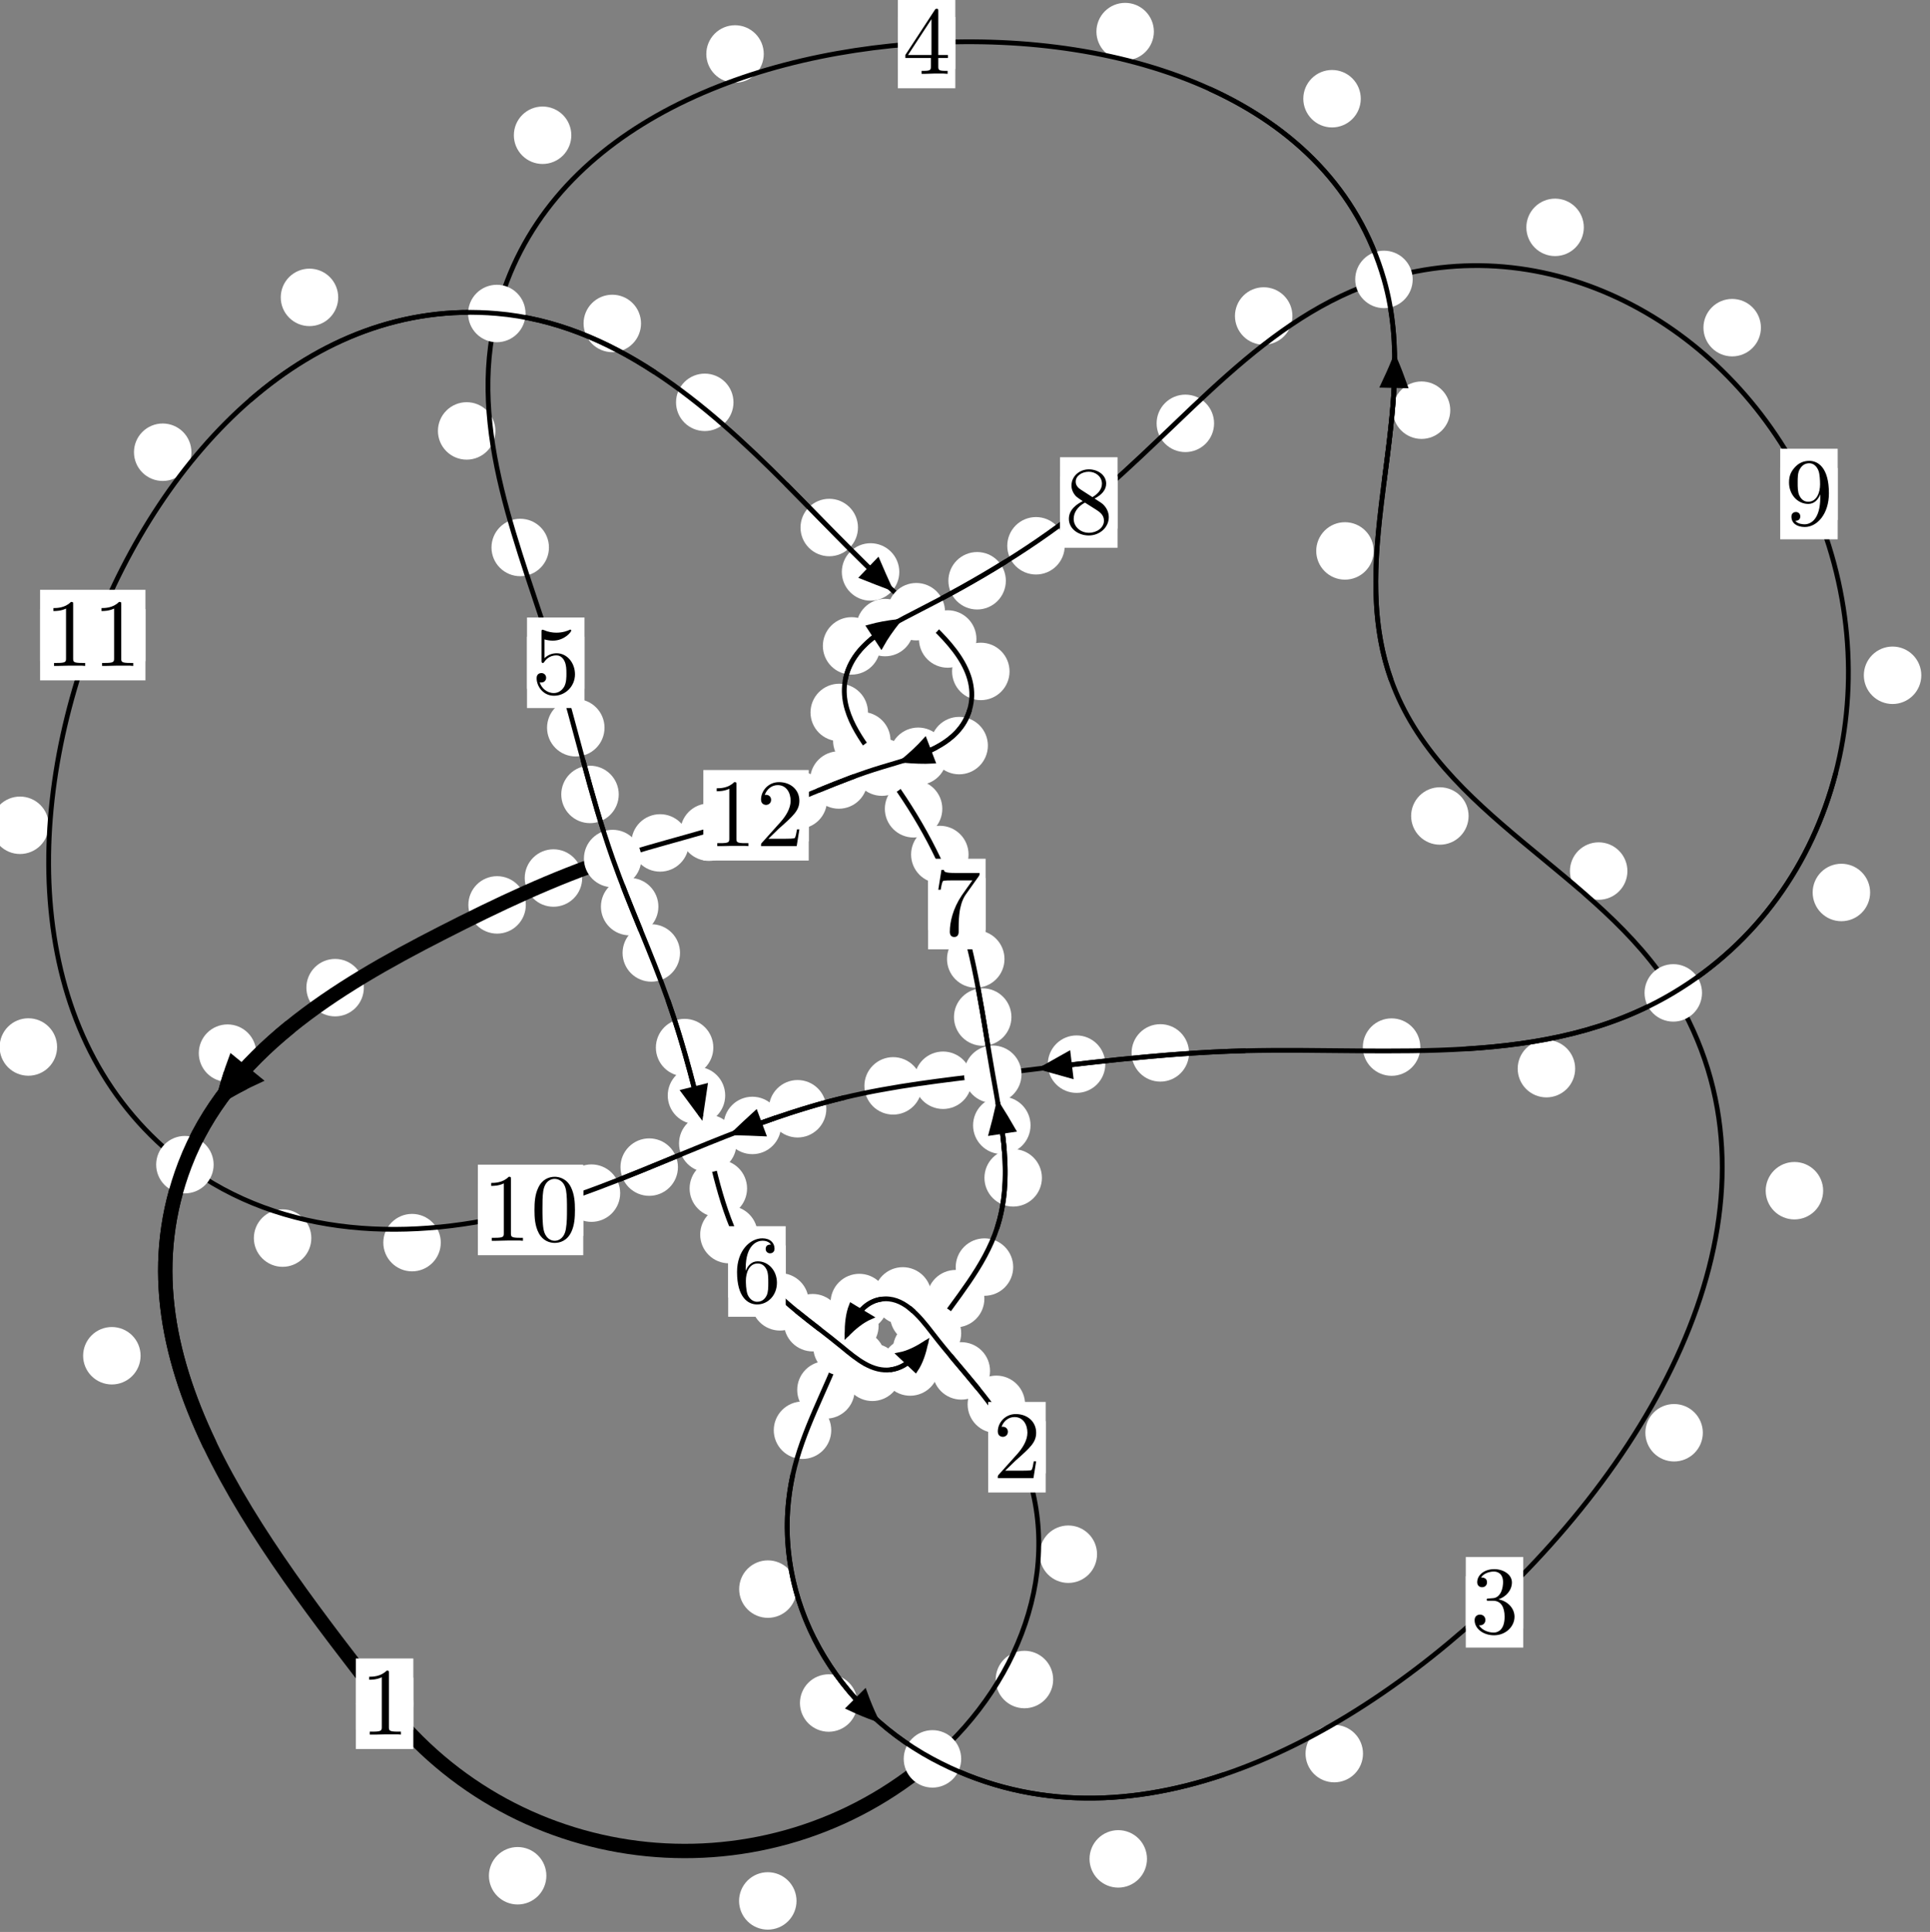 <?xml version="1.0"?>
<!-- Created by MetaPost 1.999 on 2021.07.06:0014 -->
<svg version="1.1" xmlns="http://www.w3.org/2000/svg" xmlns:xlink="http://www.w3.org/1999/xlink" width="200.771" height="201.005" viewBox="0 0 200.771 201.005">
<rect x="0" y="0" width="200.771" height="201.005" fill="#808080" stroke="none"/>
<!-- Original BoundingBox: -97.905685 -17.767136 102.865570 183.237534 -->
  <defs>
    <g transform="scale(0.01,0.01)" id="GLYPHcmr10_48">
      <path style="fill-rule: evenodd;" d="M460 -320C460 -400,455 -480,420 -554C374 -650,292 -666,250 -666C190 -666,117 -640,76 -547C44 -478,39 -400,39 -320C39 -245,43 -155,84 -79C127 2,200 22,249 22C303 22,379 1,423 -94C455 -163,460 -241,460 -320M249 -0C210 -0,151 -25,133 -121C122 -181,122 -273,122 -332C122 -396,122 -462,130 -516C149 -635,224 -644,249 -644C282 -644,348 -626,367 -527C377 -471,377 -395,377 -332C377 -257,377 -189,366 -125C351 -30,294 -0,249 -0"></path>
    </g>
    <g transform="scale(0.01,0.01)" id="GLYPHcmr10_49">
      <path style="fill-rule: evenodd;" d="M294 -640C294 -664,294 -666,271 -666C209 -602,121 -602,89 -602L89 -571C109 -571,168 -571,220 -597L220 -79C220 -43,217 -31,127 -31L95 -31L95 -0L257 -0L130 -3L217 -3L257 -3L297 -3L384 -3L419 -0L419 -31L387 -31C297 -31,294 -42,294 -79"></path>
    </g>
    <g transform="scale(0.01,0.01)" id="GLYPHcmr10_50">
      <path style="fill-rule: evenodd;" d="M127 -77L233 -180C389 -318,449 -372,449 -472C449 -586,359 -666,237 -666C124 -666,50 -574,50 -485C50 -429,100 -429,103 -429C120 -429,155 -441,155 -482C155 -508,137 -534,102 -534C94 -534,92 -534,89 -533C112 -598,166 -635,224 -635C315 -635,358 -554,358 -472C358 -392,308 -313,253 -251L61 -37C50 -26,50 -24,50 -0L421 -0L449 -174L424 -174C419 -144,412 -100,402 -85C395 -77,329 -77,307 -77"></path>
    </g>
    <g transform="scale(0.01,0.01)" id="GLYPHcmr10_51">
      <path style="fill-rule: evenodd;" d="M290 -352C372 -379,430 -449,430 -528C430 -610,342 -666,246 -666C145 -666,69 -606,69 -530C69 -497,91 -478,120 -478C151 -478,171 -500,171 -529C171 -579,124 -579,109 -579C140 -628,206 -641,242 -641C283 -641,338 -619,338 -529C338 -517,336 -459,310 -415C280 -367,246 -364,221 -363C213 -362,189 -360,182 -360C174 -359,167 -358,167 -348C167 -337,174 -337,191 -337L235 -337C317 -337,354 -269,354 -171C354 -35,285 -6,241 -6C198 -6,123 -23,88 -82C123 -77,154 -99,154 -137C154 -173,127 -193,98 -193C74 -193,42 -179,42 -135C42 -44,135 22,244 22C366 22,457 -69,457 -171C457 -253,394 -331,290 -352"></path>
    </g>
    <g transform="scale(0.01,0.01)" id="GLYPHcmr10_52">
      <path style="fill-rule: evenodd;" d="M294 -165L294 -78C294 -42,292 -31,218 -31L197 -31L197 -0L332 -0L238 -3L290 -3L332 -3L374 -3L427 -3L468 -0L468 -31L447 -31C373 -31,371 -42,371 -78L371 -165L471 -165L471 -196L371 -196L371 -651C371 -671,371 -677,355 -677C346 -677,343 -677,335 -665L28 -196L28 -165M300 -196L56 -196L300 -569"></path>
    </g>
    <g transform="scale(0.01,0.01)" id="GLYPHcmr10_53">
      <path style="fill-rule: evenodd;" d="M449 -201C449 -320,367 -420,259 -420C211 -420,168 -404,132 -369L132 -564C152 -558,185 -551,217 -551C340 -551,410 -642,410 -655C410 -661,407 -666,400 -666C399 -666,397 -666,392 -663C372 -654,323 -634,256 -634C216 -634,170 -641,123 -662C115 -665,113 -665,111 -665C101 -665,101 -657,101 -641L101 -345C101 -327,101 -319,115 -319C122 -319,124 -322,128 -328C139 -344,176 -398,257 -398C309 -398,334 -352,342 -334C358 -297,360 -258,360 -208C360 -173,360 -113,336 -71C312 -32,275 -6,229 -6C156 -6,99 -59,82 -118C85 -117,88 -116,99 -116C132 -116,149 -141,149 -165C149 -189,132 -214,99 -214C85 -214,50 -207,50 -161C50 -75,119 22,231 22C347 22,449 -74,449 -201"></path>
    </g>
    <g transform="scale(0.01,0.01)" id="GLYPHcmr10_54">
      <path style="fill-rule: evenodd;" d="M132 -328L132 -352C132 -605,256 -641,307 -641C331 -641,373 -635,395 -601C380 -601,340 -601,340 -556C340 -525,364 -510,386 -510C402 -510,432 -519,432 -558C432 -618,388 -666,305 -666C177 -666,42 -537,42 -316C42 -49,158 22,251 22C362 22,457 -72,457 -204C457 -331,368 -427,257 -427C189 -427,152 -376,132 -328M251 -6C188 -6,158 -66,152 -81C134 -128,134 -208,134 -226C134 -304,166 -404,256 -404C272 -404,318 -404,349 -342C367 -305,367 -254,367 -205C367 -157,367 -107,350 -71C320 -11,274 -6,251 -6"></path>
    </g>
    <g transform="scale(0.01,0.01)" id="GLYPHcmr10_55">
      <path style="fill-rule: evenodd;" d="M476 -609C485 -621,485 -623,485 -644L242 -644C120 -644,118 -657,114 -676L89 -676L56 -470L81 -470C84 -486,93 -549,106 -561C113 -567,191 -567,204 -567L411 -567C400 -551,321 -442,299 -409C209 -274,176 -135,176 -33C176 -23,176 22,222 22C268 22,268 -23,268 -33L268 -84C268 -139,271 -194,279 -248C283 -271,297 -357,341 -419"></path>
    </g>
    <g transform="scale(0.01,0.01)" id="GLYPHcmr10_56">
      <path style="fill-rule: evenodd;" d="M163 -457C117 -487,113 -521,113 -538C113 -599,178 -641,249 -641C322 -641,386 -589,386 -517C386 -460,347 -412,287 -377M309 -362C381 -399,430 -451,430 -517C430 -609,341 -666,250 -666C150 -666,69 -592,69 -499C69 -481,71 -436,113 -389C124 -377,161 -352,186 -335C128 -306,42 -250,42 -151C42 -45,144 22,249 22C362 22,457 -61,457 -168C457 -204,446 -249,408 -291C389 -312,373 -322,309 -362M209 -320L332 -242C360 -223,407 -193,407 -132C407 -58,332 -6,250 -6C164 -6,92 -68,92 -151C92 -209,124 -273,209 -320"></path>
    </g>
    <g transform="scale(0.01,0.01)" id="GLYPHcmr10_57">
      <path style="fill-rule: evenodd;" d="M367 -318L367 -286C367 -52,263 -6,205 -6C188 -6,134 -8,107 -42C151 -42,159 -71,159 -88C159 -119,135 -134,113 -134C97 -134,67 -125,67 -86C67 -19,121 22,206 22C335 22,457 -114,457 -329C457 -598,342 -666,253 -666C198 -666,149 -648,106 -603C65 -558,42 -516,42 -441C42 -316,130 -218,242 -218C303 -218,344 -260,367 -318M243 -241C227 -241,181 -241,150 -304C132 -341,132 -391,132 -440C132 -494,132 -541,153 -578C180 -628,218 -641,253 -641C299 -641,332 -607,349 -562C361 -530,365 -467,365 -421C365 -338,331 -241,243 -241"></path>
    </g>
  </defs>
  <path d="M56.837 195.16C56.837 194.367,56.522 193.607,55.962 193.046C55.401 192.486,54.641 192.171,53.848 192.171C53.056 192.171,52.296 192.486,51.735 193.046C51.175 193.607,50.86 194.367,50.86 195.16C50.86 195.952,51.175 196.713,51.735 197.273C52.296 197.834,53.056 198.148,53.848 198.148C54.641 198.148,55.401 197.834,55.962 197.273C56.522 196.713,56.837 195.952,56.837 195.16Z" style="fill: rgb(100%,100%,100%);stroke: none;"></path>
  <path d="M42.996 177.265C42.996 176.472,42.681 175.712,42.12 175.151C41.56 174.591,40.8 174.276,40.007 174.276C39.214 174.276,38.454 174.591,37.894 175.151C37.333 175.712,37.018 176.472,37.018 177.265C37.018 178.057,37.333 178.817,37.894 179.378C38.454 179.938,39.214 180.253,40.007 180.253C40.8 180.253,41.56 179.938,42.12 179.378C42.681 178.817,42.996 178.057,42.996 177.265Z" style="fill: rgb(100%,100%,100%);stroke: none;"></path>
  <path d="M109.557 174.745C109.557 173.952,109.242 173.192,108.682 172.632C108.121 172.071,107.361 171.756,106.568 171.756C105.776 171.756,105.015 172.071,104.455 172.632C103.894 173.192,103.58 173.952,103.58 174.745C103.58 175.538,103.894 176.298,104.455 176.858C105.015 177.419,105.776 177.734,106.568 177.734C107.361 177.734,108.121 177.419,108.682 176.858C109.242 176.298,109.557 175.538,109.557 174.745Z" style="fill: rgb(100%,100%,100%);stroke: none;"></path>
  <path d="M82.859 197.778C82.859 196.986,82.544 196.226,81.984 195.665C81.423 195.105,80.663 194.79,79.87 194.79C79.078 194.79,78.318 195.105,77.757 195.665C77.197 196.226,76.882 196.986,76.882 197.778C76.882 198.571,77.197 199.331,77.757 199.892C78.318 200.452,79.078 200.767,79.87 200.767C80.663 200.767,81.423 200.452,81.984 199.892C82.544 199.331,82.859 198.571,82.859 197.778Z" style="fill: rgb(100%,100%,100%);stroke: none;"></path>
  <path d="M106.636 146.112C106.636 145.32,106.321 144.559,105.761 143.999C105.2 143.438,104.44 143.123,103.647 143.123C102.855 143.123,102.095 143.438,101.534 143.999C100.974 144.559,100.659 145.32,100.659 146.112C100.659 146.905,100.974 147.665,101.534 148.226C102.095 148.786,102.855 149.101,103.647 149.101C104.44 149.101,105.2 148.786,105.761 148.226C106.321 147.665,106.636 146.905,106.636 146.112Z" style="fill: rgb(100%,100%,100%);stroke: none;"></path>
  <path d="M114.121 161.706C114.121 160.913,113.806 160.153,113.246 159.593C112.685 159.032,111.925 158.717,111.133 158.717C110.34 158.717,109.58 159.032,109.019 159.593C108.459 160.153,108.144 160.913,108.144 161.706C108.144 162.499,108.459 163.259,109.019 163.819C109.58 164.38,110.34 164.695,111.133 164.695C111.925 164.695,112.685 164.38,113.246 163.819C113.806 163.259,114.121 162.499,114.121 161.706Z" style="fill: rgb(100%,100%,100%);stroke: none;"></path>
  <path d="M98.56 136.845C98.56 136.052,98.245 135.292,97.685 134.731C97.124 134.171,96.364 133.856,95.571 133.856C94.779 133.856,94.019 134.171,93.458 134.731C92.898 135.292,92.583 136.052,92.583 136.845C92.583 137.637,92.898 138.398,93.458 138.958C94.019 139.518,94.779 139.833,95.571 139.833C96.364 139.833,97.124 139.518,97.685 138.958C98.245 138.398,98.56 137.637,98.56 136.845Z" style="fill: rgb(100%,100%,100%);stroke: none;"></path>
  <path d="M102.99 142.633C102.99 141.841,102.675 141.08,102.114 140.52C101.554 139.96,100.794 139.645,100.001 139.645C99.208 139.645,98.448 139.96,97.888 140.52C97.327 141.08,97.012 141.841,97.012 142.633C97.012 143.426,97.327 144.186,97.888 144.747C98.448 145.307,99.208 145.622,100.001 145.622C100.794 145.622,101.554 145.307,102.114 144.747C102.675 144.186,102.99 143.426,102.99 142.633Z" style="fill: rgb(100%,100%,100%);stroke: none;"></path>
  <path d="M92.379 135.52C92.379 134.728,92.064 133.968,91.504 133.407C90.943 132.847,90.183 132.532,89.39 132.532C88.598 132.532,87.837 132.847,87.277 133.407C86.717 133.968,86.402 134.728,86.402 135.52C86.402 136.313,86.717 137.073,87.277 137.634C87.837 138.194,88.598 138.509,89.39 138.509C90.183 138.509,90.943 138.194,91.504 137.634C92.064 137.073,92.379 136.313,92.379 135.52Z" style="fill: rgb(100%,100%,100%);stroke: none;"></path>
  <path d="M96.901 134.829C96.901 134.037,96.586 133.276,96.026 132.716C95.465 132.156,94.705 131.841,93.912 131.841C93.12 131.841,92.36 132.156,91.799 132.716C91.239 133.276,90.924 134.037,90.924 134.829C90.924 135.622,91.239 136.382,91.799 136.943C92.36 137.503,93.12 137.818,93.912 137.818C94.705 137.818,95.465 137.503,96.026 136.943C96.586 136.382,96.901 135.622,96.901 134.829Z" style="fill: rgb(100%,100%,100%);stroke: none;"></path>
  <path d="M88.91 144.612C88.91 143.82,88.595 143.059,88.034 142.499C87.474 141.938,86.714 141.624,85.921 141.624C85.128 141.624,84.368 141.938,83.808 142.499C83.247 143.059,82.932 143.82,82.932 144.612C82.932 145.405,83.247 146.165,83.808 146.726C84.368 147.286,85.128 147.601,85.921 147.601C86.714 147.601,87.474 147.286,88.034 146.726C88.595 146.165,88.91 145.405,88.91 144.612Z" style="fill: rgb(100%,100%,100%);stroke: none;"></path>
  <path d="M91.4 137.94C91.4 137.148,91.085 136.388,90.525 135.827C89.964 135.267,89.204 134.952,88.411 134.952C87.619 134.952,86.859 135.267,86.298 135.827C85.738 136.388,85.423 137.148,85.423 137.94C85.423 138.733,85.738 139.493,86.298 140.054C86.859 140.614,87.619 140.929,88.411 140.929C89.204 140.929,89.964 140.614,90.525 140.054C91.085 139.493,91.4 138.733,91.4 137.94Z" style="fill: rgb(100%,100%,100%);stroke: none;"></path>
  <path d="M82.87 165.336C82.87 164.543,82.555 163.783,81.995 163.223C81.434 162.662,80.674 162.347,79.882 162.347C79.089 162.347,78.329 162.662,77.768 163.223C77.208 163.783,76.893 164.543,76.893 165.336C76.893 166.129,77.208 166.889,77.768 167.449C78.329 168.01,79.089 168.325,79.882 168.325C80.674 168.325,81.434 168.01,81.995 167.449C82.555 166.889,82.87 166.129,82.87 165.336Z" style="fill: rgb(100%,100%,100%);stroke: none;"></path>
  <path d="M86.471 148.807C86.471 148.014,86.156 147.254,85.596 146.693C85.035 146.133,84.275 145.818,83.482 145.818C82.69 145.818,81.929 146.133,81.369 146.693C80.808 147.254,80.493 148.014,80.493 148.807C80.493 149.599,80.808 150.359,81.369 150.92C81.929 151.48,82.69 151.795,83.482 151.795C84.275 151.795,85.035 151.48,85.596 150.92C86.156 150.359,86.471 149.599,86.471 148.807Z" style="fill: rgb(100%,100%,100%);stroke: none;"></path>
  <path d="M119.317 193.404C119.317 192.611,119.003 191.851,118.442 191.291C117.882 190.73,117.121 190.415,116.329 190.415C115.536 190.415,114.776 190.73,114.215 191.291C113.655 191.851,113.34 192.611,113.34 193.404C113.34 194.197,113.655 194.957,114.215 195.517C114.776 196.078,115.536 196.393,116.329 196.393C117.121 196.393,117.882 196.078,118.442 195.517C119.003 194.957,119.317 194.197,119.317 193.404Z" style="fill: rgb(100%,100%,100%);stroke: none;"></path>
  <path d="M89.193 177.189C89.193 176.397,88.878 175.636,88.318 175.076C87.757 174.515,86.997 174.2,86.205 174.2C85.412 174.2,84.652 174.515,84.091 175.076C83.531 175.636,83.216 176.397,83.216 177.189C83.216 177.982,83.531 178.742,84.091 179.303C84.652 179.863,85.412 180.178,86.205 180.178C86.997 180.178,87.757 179.863,88.318 179.303C88.878 178.742,89.193 177.982,89.193 177.189Z" style="fill: rgb(100%,100%,100%);stroke: none;"></path>
  <path d="M177.139 149.068C177.139 148.276,176.825 147.515,176.264 146.955C175.704 146.394,174.943 146.08,174.151 146.08C173.358 146.08,172.598 146.394,172.037 146.955C171.477 147.515,171.162 148.276,171.162 149.068C171.162 149.861,171.477 150.621,172.037 151.182C172.598 151.742,173.358 152.057,174.151 152.057C174.943 152.057,175.704 151.742,176.264 151.182C176.825 150.621,177.139 149.861,177.139 149.068Z" style="fill: rgb(100%,100%,100%);stroke: none;"></path>
  <path d="M141.788 182.452C141.788 181.659,141.473 180.899,140.913 180.339C140.352 179.778,139.592 179.463,138.8 179.463C138.007 179.463,137.247 179.778,136.686 180.339C136.126 180.899,135.811 181.659,135.811 182.452C135.811 183.245,136.126 184.005,136.686 184.565C137.247 185.126,138.007 185.441,138.8 185.441C139.592 185.441,140.352 185.126,140.913 184.565C141.473 184.005,141.788 183.245,141.788 182.452Z" style="fill: rgb(100%,100%,100%);stroke: none;"></path>
  <path d="M169.293 90.628C169.293 89.835,168.978 89.075,168.417 88.514C167.857 87.954,167.097 87.639,166.304 87.639C165.511 87.639,164.751 87.954,164.191 88.514C163.63 89.075,163.315 89.835,163.315 90.628C163.315 91.42,163.63 92.181,164.191 92.741C164.751 93.302,165.511 93.617,166.304 93.617C167.097 93.617,167.857 93.302,168.417 92.741C168.978 92.181,169.293 91.42,169.293 90.628Z" style="fill: rgb(100%,100%,100%);stroke: none;"></path>
  <path d="M189.656 123.885C189.656 123.093,189.341 122.333,188.781 121.772C188.221 121.212,187.46 120.897,186.668 120.897C185.875 120.897,185.115 121.212,184.554 121.772C183.994 122.333,183.679 123.093,183.679 123.885C183.679 124.678,183.994 125.438,184.554 125.999C185.115 126.559,185.875 126.874,186.668 126.874C187.46 126.874,188.221 126.559,188.781 125.999C189.341 125.438,189.656 124.678,189.656 123.885Z" style="fill: rgb(100%,100%,100%);stroke: none;"></path>
  <path d="M142.9 57.321C142.9 56.528,142.585 55.768,142.024 55.207C141.464 54.647,140.704 54.332,139.911 54.332C139.118 54.332,138.358 54.647,137.798 55.207C137.237 55.768,136.922 56.528,136.922 57.321C136.922 58.113,137.237 58.873,137.798 59.434C138.358 59.994,139.118 60.309,139.911 60.309C140.704 60.309,141.464 59.994,142.024 59.434C142.585 58.873,142.9 58.113,142.9 57.321Z" style="fill: rgb(100%,100%,100%);stroke: none;"></path>
  <path d="M152.773 84.899C152.773 84.106,152.458 83.346,151.897 82.785C151.337 82.225,150.577 81.91,149.784 81.91C148.991 81.91,148.231 82.225,147.671 82.785C147.11 83.346,146.795 84.106,146.795 84.899C146.795 85.691,147.11 86.451,147.671 87.012C148.231 87.572,148.991 87.887,149.784 87.887C150.577 87.887,151.337 87.572,151.897 87.012C152.458 86.451,152.773 85.691,152.773 84.899Z" style="fill: rgb(100%,100%,100%);stroke: none;"></path>
  <path d="M141.556 10.27C141.556 9.477,141.241 8.717,140.68 8.156C140.12 7.596,139.36 7.281,138.567 7.281C137.774 7.281,137.014 7.596,136.454 8.156C135.893 8.717,135.578 9.477,135.578 10.27C135.578 11.062,135.893 11.823,136.454 12.383C137.014 12.944,137.774 13.259,138.567 13.259C139.36 13.259,140.12 12.944,140.68 12.383C141.241 11.823,141.556 11.062,141.556 10.27Z" style="fill: rgb(100%,100%,100%);stroke: none;"></path>
  <path d="M150.866 42.678C150.866 41.885,150.551 41.125,149.99 40.565C149.43 40.004,148.67 39.689,147.877 39.689C147.084 39.689,146.324 40.004,145.764 40.565C145.203 41.125,144.888 41.885,144.888 42.678C144.888 43.471,145.203 44.231,145.764 44.791C146.324 45.352,147.084 45.667,147.877 45.667C148.67 45.667,149.43 45.352,149.99 44.791C150.551 44.231,150.866 43.471,150.866 42.678Z" style="fill: rgb(100%,100%,100%);stroke: none;"></path>
  <path d="M79.452 5.616C79.452 4.823,79.137 4.063,78.577 3.503C78.016 2.942,77.256 2.627,76.464 2.627C75.671 2.627,74.911 2.942,74.35 3.503C73.79 4.063,73.475 4.823,73.475 5.616C73.475 6.409,73.79 7.169,74.35 7.729C74.911 8.29,75.671 8.605,76.464 8.605C77.256 8.605,78.016 8.29,78.577 7.729C79.137 7.169,79.452 6.409,79.452 5.616Z" style="fill: rgb(100%,100%,100%);stroke: none;"></path>
  <path d="M120.034 3.287C120.034 2.495,119.719 1.734,119.159 1.174C118.598 0.613,117.838 0.298,117.046 0.298C116.253 0.298,115.493 0.613,114.932 1.174C114.372 1.734,114.057 2.495,114.057 3.287C114.057 4.08,114.372 4.84,114.932 5.401C115.493 5.961,116.253 6.276,117.046 6.276C117.838 6.276,118.598 5.961,119.159 5.401C119.719 4.84,120.034 4.08,120.034 3.287Z" style="fill: rgb(100%,100%,100%);stroke: none;"></path>
  <path d="M51.535 44.835C51.535 44.042,51.22 43.282,50.659 42.722C50.099 42.161,49.339 41.846,48.546 41.846C47.753 41.846,46.993 42.161,46.433 42.722C45.872 43.282,45.557 44.042,45.557 44.835C45.557 45.628,45.872 46.388,46.433 46.948C46.993 47.509,47.753 47.824,48.546 47.824C49.339 47.824,50.099 47.509,50.659 46.948C51.22 46.388,51.535 45.628,51.535 44.835Z" style="fill: rgb(100%,100%,100%);stroke: none;"></path>
  <path d="M59.432 14.073C59.432 13.28,59.117 12.52,58.557 11.959C57.996 11.399,57.236 11.084,56.443 11.084C55.651 11.084,54.89 11.399,54.33 11.959C53.769 12.52,53.455 13.28,53.455 14.073C53.455 14.865,53.769 15.625,54.33 16.186C54.89 16.746,55.651 17.061,56.443 17.061C57.236 17.061,57.996 16.746,58.557 16.186C59.117 15.625,59.432 14.865,59.432 14.073Z" style="fill: rgb(100%,100%,100%);stroke: none;"></path>
  <path d="M62.886 75.717C62.886 74.924,62.571 74.164,62.01 73.604C61.45 73.043,60.69 72.728,59.897 72.728C59.104 72.728,58.344 73.043,57.784 73.604C57.223 74.164,56.908 74.924,56.908 75.717C56.908 76.51,57.223 77.27,57.784 77.83C58.344 78.391,59.104 78.706,59.897 78.706C60.69 78.706,61.45 78.391,62.01 77.83C62.571 77.27,62.886 76.51,62.886 75.717Z" style="fill: rgb(100%,100%,100%);stroke: none;"></path>
  <path d="M57.105 56.961C57.105 56.169,56.791 55.409,56.23 54.848C55.67 54.288,54.909 53.973,54.117 53.973C53.324 53.973,52.564 54.288,52.003 54.848C51.443 55.409,51.128 56.169,51.128 56.961C51.128 57.754,51.443 58.514,52.003 59.075C52.564 59.635,53.324 59.95,54.117 59.95C54.909 59.95,55.67 59.635,56.23 59.075C56.791 58.514,57.105 57.754,57.105 56.961Z" style="fill: rgb(100%,100%,100%);stroke: none;"></path>
  <path d="M68.49 94.328C68.49 93.536,68.175 92.776,67.614 92.215C67.054 91.655,66.294 91.34,65.501 91.34C64.708 91.34,63.948 91.655,63.388 92.215C62.827 92.776,62.512 93.536,62.512 94.328C62.512 95.121,62.827 95.881,63.388 96.442C63.948 97.002,64.708 97.317,65.501 97.317C66.294 97.317,67.054 97.002,67.614 96.442C68.175 95.881,68.49 95.121,68.49 94.328Z" style="fill: rgb(100%,100%,100%);stroke: none;"></path>
  <path d="M64.365 82.656C64.365 81.863,64.05 81.103,63.489 80.542C62.929 79.982,62.169 79.667,61.376 79.667C60.583 79.667,59.823 79.982,59.263 80.542C58.702 81.103,58.387 81.863,58.387 82.656C58.387 83.448,58.702 84.208,59.263 84.769C59.823 85.329,60.583 85.644,61.376 85.644C62.169 85.644,62.929 85.329,63.489 84.769C64.05 84.208,64.365 83.448,64.365 82.656Z" style="fill: rgb(100%,100%,100%);stroke: none;"></path>
  <path d="M74.205 108.993C74.205 108.2,73.89 107.44,73.33 106.88C72.769 106.319,72.009 106.004,71.216 106.004C70.424 106.004,69.663 106.319,69.103 106.88C68.543 107.44,68.228 108.2,68.228 108.993C68.228 109.786,68.543 110.546,69.103 111.106C69.663 111.667,70.424 111.982,71.216 111.982C72.009 111.982,72.769 111.667,73.33 111.106C73.89 110.546,74.205 109.786,74.205 108.993Z" style="fill: rgb(100%,100%,100%);stroke: none;"></path>
  <path d="M70.741 99.148C70.741 98.355,70.426 97.595,69.866 97.035C69.305 96.474,68.545 96.159,67.752 96.159C66.96 96.159,66.2 96.474,65.639 97.035C65.079 97.595,64.764 98.355,64.764 99.148C64.764 99.941,65.079 100.701,65.639 101.261C66.2 101.822,66.96 102.137,67.752 102.137C68.545 102.137,69.305 101.822,69.866 101.261C70.426 100.701,70.741 99.941,70.741 99.148Z" style="fill: rgb(100%,100%,100%);stroke: none;"></path>
  <path d="M77.715 123.652C77.715 122.859,77.4 122.099,76.839 121.539C76.279 120.978,75.519 120.663,74.726 120.663C73.933 120.663,73.173 120.978,72.613 121.539C72.052 122.099,71.737 122.859,71.737 123.652C71.737 124.445,72.052 125.205,72.613 125.765C73.173 126.326,73.933 126.641,74.726 126.641C75.519 126.641,76.279 126.326,76.839 125.765C77.4 125.205,77.715 124.445,77.715 123.652Z" style="fill: rgb(100%,100%,100%);stroke: none;"></path>
  <path d="M75.44 113.977C75.44 113.185,75.125 112.424,74.565 111.864C74.004 111.303,73.244 110.989,72.452 110.989C71.659 110.989,70.899 111.303,70.338 111.864C69.778 112.424,69.463 113.185,69.463 113.977C69.463 114.77,69.778 115.53,70.338 116.091C70.899 116.651,71.659 116.966,72.452 116.966C73.244 116.966,74.004 116.651,74.565 116.091C75.125 115.53,75.44 114.77,75.44 113.977Z" style="fill: rgb(100%,100%,100%);stroke: none;"></path>
  <path d="M84.13 135.449C84.13 134.656,83.815 133.896,83.254 133.335C82.694 132.775,81.934 132.46,81.141 132.46C80.348 132.46,79.588 132.775,79.028 133.335C78.467 133.896,78.152 134.656,78.152 135.449C78.152 136.241,78.467 137.002,79.028 137.562C79.588 138.123,80.348 138.438,81.141 138.438C81.934 138.438,82.694 138.123,83.254 137.562C83.815 137.002,84.13 136.241,84.13 135.449Z" style="fill: rgb(100%,100%,100%);stroke: none;"></path>
  <path d="M78.815 128.451C78.815 127.658,78.5 126.898,77.939 126.338C77.379 125.777,76.619 125.462,75.826 125.462C75.033 125.462,74.273 125.777,73.713 126.338C73.152 126.898,72.837 127.658,72.837 128.451C72.837 129.244,73.152 130.004,73.713 130.564C74.273 131.125,75.033 131.44,75.826 131.44C76.619 131.44,77.379 131.125,77.939 130.564C78.5 130.004,78.815 129.244,78.815 128.451Z" style="fill: rgb(100%,100%,100%);stroke: none;"></path>
  <path d="M92.1 141.399C92.1 140.607,91.785 139.846,91.225 139.286C90.665 138.726,89.904 138.411,89.112 138.411C88.319 138.411,87.559 138.726,86.998 139.286C86.438 139.846,86.123 140.607,86.123 141.399C86.123 142.192,86.438 142.952,86.998 143.513C87.559 144.073,88.319 144.388,89.112 144.388C89.904 144.388,90.665 144.073,91.225 143.513C91.785 142.952,92.1 142.192,92.1 141.399Z" style="fill: rgb(100%,100%,100%);stroke: none;"></path>
  <path d="M87.528 137.618C87.528 136.825,87.213 136.065,86.653 135.505C86.092 134.944,85.332 134.629,84.54 134.629C83.747 134.629,82.987 134.944,82.426 135.505C81.866 136.065,81.551 136.825,81.551 137.618C81.551 138.411,81.866 139.171,82.426 139.731C82.987 140.292,83.747 140.607,84.54 140.607C85.332 140.607,86.092 140.292,86.653 139.731C87.213 139.171,87.528 138.411,87.528 137.618Z" style="fill: rgb(100%,100%,100%);stroke: none;"></path>
  <path d="M97.669 142.228C97.669 141.436,97.354 140.675,96.794 140.115C96.233 139.554,95.473 139.24,94.681 139.24C93.888 139.24,93.128 139.554,92.567 140.115C92.007 140.675,91.692 141.436,91.692 142.228C91.692 143.021,92.007 143.781,92.567 144.342C93.128 144.902,93.888 145.217,94.681 145.217C95.473 145.217,96.233 144.902,96.794 144.342C97.354 143.781,97.669 143.021,97.669 142.228Z" style="fill: rgb(100%,100%,100%);stroke: none;"></path>
  <path d="M93.735 142.78C93.735 141.987,93.42 141.227,92.86 140.666C92.3 140.106,91.539 139.791,90.747 139.791C89.954 139.791,89.194 140.106,88.633 140.666C88.073 141.227,87.758 141.987,87.758 142.78C87.758 143.572,88.073 144.333,88.633 144.893C89.194 145.453,89.954 145.768,90.747 145.768C91.539 145.768,92.3 145.453,92.86 144.893C93.42 144.333,93.735 143.572,93.735 142.78Z" style="fill: rgb(100%,100%,100%);stroke: none;"></path>
  <path d="M102.402 135.117C102.402 134.325,102.087 133.564,101.526 133.004C100.966 132.444,100.206 132.129,99.413 132.129C98.62 132.129,97.86 132.444,97.3 133.004C96.739 133.564,96.424 134.325,96.424 135.117C96.424 135.91,96.739 136.67,97.3 137.231C97.86 137.791,98.62 138.106,99.413 138.106C100.206 138.106,100.966 137.791,101.526 137.231C102.087 136.67,102.402 135.91,102.402 135.117Z" style="fill: rgb(100%,100%,100%);stroke: none;"></path>
  <path d="M98.863 140.388C98.863 139.595,98.548 138.835,97.988 138.275C97.427 137.714,96.667 137.399,95.875 137.399C95.082 137.399,94.322 137.714,93.761 138.275C93.201 138.835,92.886 139.595,92.886 140.388C92.886 141.181,93.201 141.941,93.761 142.501C94.322 143.062,95.082 143.377,95.875 143.377C96.667 143.377,97.427 143.062,97.988 142.501C98.548 141.941,98.863 141.181,98.863 140.388Z" style="fill: rgb(100%,100%,100%);stroke: none;"></path>
  <path d="M108.386 122.547C108.386 121.754,108.072 120.994,107.511 120.434C106.951 119.873,106.19 119.558,105.398 119.558C104.605 119.558,103.845 119.873,103.284 120.434C102.724 120.994,102.409 121.754,102.409 122.547C102.409 123.34,102.724 124.1,103.284 124.66C103.845 125.221,104.605 125.536,105.398 125.536C106.19 125.536,106.951 125.221,107.511 124.66C108.072 124.1,108.386 123.34,108.386 122.547Z" style="fill: rgb(100%,100%,100%);stroke: none;"></path>
  <path d="M105.399 131.832C105.399 131.039,105.084 130.279,104.523 129.718C103.963 129.158,103.203 128.843,102.41 128.843C101.617 128.843,100.857 129.158,100.297 129.718C99.736 130.279,99.421 131.039,99.421 131.832C99.421 132.624,99.736 133.384,100.297 133.945C100.857 134.505,101.617 134.82,102.41 134.82C103.203 134.82,103.963 134.505,104.523 133.945C105.084 133.384,105.399 132.624,105.399 131.832Z" style="fill: rgb(100%,100%,100%);stroke: none;"></path>
  <path d="M105.216 105.818C105.216 105.025,104.901 104.265,104.341 103.705C103.78 103.144,103.02 102.829,102.228 102.829C101.435 102.829,100.675 103.144,100.114 103.705C99.554 104.265,99.239 105.025,99.239 105.818C99.239 106.611,99.554 107.371,100.114 107.931C100.675 108.492,101.435 108.807,102.228 108.807C103.02 108.807,103.78 108.492,104.341 107.931C104.901 107.371,105.216 106.611,105.216 105.818Z" style="fill: rgb(100%,100%,100%);stroke: none;"></path>
  <path d="M107.203 117.084C107.203 116.291,106.888 115.531,106.328 114.97C105.767 114.41,105.007 114.095,104.214 114.095C103.422 114.095,102.662 114.41,102.101 114.97C101.541 115.531,101.226 116.291,101.226 117.084C101.226 117.876,101.541 118.636,102.101 119.197C102.662 119.757,103.422 120.072,104.214 120.072C105.007 120.072,105.767 119.757,106.328 119.197C106.888 118.636,107.203 117.876,107.203 117.084Z" style="fill: rgb(100%,100%,100%);stroke: none;"></path>
  <path d="M100.756 88.906C100.756 88.113,100.441 87.353,99.88 86.793C99.32 86.232,98.56 85.917,97.767 85.917C96.974 85.917,96.214 86.232,95.654 86.793C95.093 87.353,94.778 88.113,94.778 88.906C94.778 89.699,95.093 90.459,95.654 91.02C96.214 91.58,96.974 91.895,97.767 91.895C98.56 91.895,99.32 91.58,99.88 91.02C100.441 90.459,100.756 89.699,100.756 88.906Z" style="fill: rgb(100%,100%,100%);stroke: none;"></path>
  <path d="M104.493 99.779C104.493 98.986,104.178 98.226,103.617 97.665C103.057 97.105,102.297 96.79,101.504 96.79C100.711 96.79,99.951 97.105,99.391 97.665C98.83 98.226,98.515 98.986,98.515 99.779C98.515 100.571,98.83 101.332,99.391 101.892C99.951 102.453,100.711 102.768,101.504 102.768C102.297 102.768,103.057 102.453,103.617 101.892C104.178 101.332,104.493 100.571,104.493 99.779Z" style="fill: rgb(100%,100%,100%);stroke: none;"></path>
  <path d="M92.64 77.062C92.64 76.269,92.325 75.509,91.764 74.948C91.204 74.388,90.444 74.073,89.651 74.073C88.858 74.073,88.098 74.388,87.538 74.948C86.977 75.509,86.662 76.269,86.662 77.062C86.662 77.854,86.977 78.614,87.538 79.175C88.098 79.735,88.858 80.05,89.651 80.05C90.444 80.05,91.204 79.735,91.764 79.175C92.325 78.614,92.64 77.854,92.64 77.062Z" style="fill: rgb(100%,100%,100%);stroke: none;"></path>
  <path d="M98.025 84.151C98.025 83.359,97.71 82.599,97.15 82.038C96.589 81.478,95.829 81.163,95.036 81.163C94.244 81.163,93.484 81.478,92.923 82.038C92.363 82.599,92.048 83.359,92.048 84.151C92.048 84.944,92.363 85.704,92.923 86.265C93.484 86.825,94.244 87.14,95.036 87.14C95.829 87.14,96.589 86.825,97.15 86.265C97.71 85.704,98.025 84.944,98.025 84.151Z" style="fill: rgb(100%,100%,100%);stroke: none;"></path>
  <path d="M91.577 67.201C91.577 66.408,91.262 65.648,90.702 65.088C90.141 64.527,89.381 64.212,88.589 64.212C87.796 64.212,87.036 64.527,86.475 65.088C85.915 65.648,85.6 66.408,85.6 67.201C85.6 67.994,85.915 68.754,86.475 69.314C87.036 69.875,87.796 70.19,88.589 70.19C89.381 70.19,90.141 69.875,90.702 69.314C91.262 68.754,91.577 67.994,91.577 67.201Z" style="fill: rgb(100%,100%,100%);stroke: none;"></path>
  <path d="M90.293 74.126C90.293 73.333,89.978 72.573,89.417 72.013C88.857 71.452,88.097 71.137,87.304 71.137C86.511 71.137,85.751 71.452,85.191 72.013C84.63 72.573,84.315 73.333,84.315 74.126C84.315 74.919,84.63 75.679,85.191 76.239C85.751 76.8,86.511 77.115,87.304 77.115C88.097 77.115,88.857 76.8,89.417 76.239C89.978 75.679,90.293 74.919,90.293 74.126Z" style="fill: rgb(100%,100%,100%);stroke: none;"></path>
  <path d="M104.635 60.425C104.635 59.632,104.32 58.872,103.76 58.312C103.199 57.751,102.439 57.436,101.646 57.436C100.854 57.436,100.094 57.751,99.533 58.312C98.973 58.872,98.658 59.632,98.658 60.425C98.658 61.218,98.973 61.978,99.533 62.538C100.094 63.099,100.854 63.414,101.646 63.414C102.439 63.414,103.199 63.099,103.76 62.538C104.32 61.978,104.635 61.218,104.635 60.425Z" style="fill: rgb(100%,100%,100%);stroke: none;"></path>
  <path d="M95.059 65.296C95.059 64.503,94.744 63.743,94.184 63.182C93.623 62.622,92.863 62.307,92.07 62.307C91.277 62.307,90.517 62.622,89.957 63.182C89.396 63.743,89.081 64.503,89.081 65.296C89.081 66.088,89.396 66.849,89.957 67.409C90.517 67.97,91.277 68.284,92.07 68.284C92.863 68.284,93.623 67.97,94.184 67.409C94.744 66.849,95.059 66.088,95.059 65.296Z" style="fill: rgb(100%,100%,100%);stroke: none;"></path>
  <path d="M126.297 44.048C126.297 43.255,125.982 42.495,125.421 41.935C124.861 41.374,124.101 41.059,123.308 41.059C122.515 41.059,121.755 41.374,121.195 41.935C120.634 42.495,120.319 43.255,120.319 44.048C120.319 44.841,120.634 45.601,121.195 46.161C121.755 46.722,122.515 47.037,123.308 47.037C124.101 47.037,124.861 46.722,125.421 46.161C125.982 45.601,126.297 44.841,126.297 44.048Z" style="fill: rgb(100%,100%,100%);stroke: none;"></path>
  <path d="M110.76 56.785C110.76 55.993,110.445 55.233,109.884 54.672C109.324 54.112,108.564 53.797,107.771 53.797C106.978 53.797,106.218 54.112,105.658 54.672C105.097 55.233,104.782 55.993,104.782 56.785C104.782 57.578,105.097 58.338,105.658 58.899C106.218 59.459,106.978 59.774,107.771 59.774C108.564 59.774,109.324 59.459,109.884 58.899C110.445 58.338,110.76 57.578,110.76 56.785Z" style="fill: rgb(100%,100%,100%);stroke: none;"></path>
  <path d="M164.759 23.655C164.759 22.863,164.444 22.102,163.883 21.542C163.323 20.981,162.562 20.666,161.77 20.666C160.977 20.666,160.217 20.981,159.656 21.542C159.096 22.102,158.781 22.863,158.781 23.655C158.781 24.448,159.096 25.208,159.656 25.769C160.217 26.329,160.977 26.644,161.77 26.644C162.562 26.644,163.323 26.329,163.883 25.769C164.444 25.208,164.759 24.448,164.759 23.655Z" style="fill: rgb(100%,100%,100%);stroke: none;"></path>
  <path d="M134.446 32.877C134.446 32.084,134.131 31.324,133.571 30.763C133.01 30.203,132.25 29.888,131.457 29.888C130.665 29.888,129.904 30.203,129.344 30.763C128.783 31.324,128.468 32.084,128.468 32.877C128.468 33.669,128.783 34.43,129.344 34.99C129.904 35.551,130.665 35.865,131.457 35.865C132.25 35.865,133.01 35.551,133.571 34.99C134.131 34.43,134.446 33.669,134.446 32.877Z" style="fill: rgb(100%,100%,100%);stroke: none;"></path>
  <path d="M199.866 70.259C199.866 69.466,199.551 68.706,198.99 68.146C198.43 67.585,197.67 67.27,196.877 67.27C196.084 67.27,195.324 67.585,194.764 68.146C194.203 68.706,193.888 69.466,193.888 70.259C193.888 71.052,194.203 71.812,194.764 72.372C195.324 72.933,196.084 73.248,196.877 73.248C197.67 73.248,198.43 72.933,198.99 72.372C199.551 71.812,199.866 71.052,199.866 70.259Z" style="fill: rgb(100%,100%,100%);stroke: none;"></path>
  <path d="M183.182 34.091C183.182 33.298,182.867 32.538,182.306 31.978C181.746 31.417,180.986 31.102,180.193 31.102C179.4 31.102,178.64 31.417,178.08 31.978C177.519 32.538,177.204 33.298,177.204 34.091C177.204 34.884,177.519 35.644,178.08 36.204C178.64 36.765,179.4 37.08,180.193 37.08C180.986 37.08,181.746 36.765,182.306 36.204C182.867 35.644,183.182 34.884,183.182 34.091Z" style="fill: rgb(100%,100%,100%);stroke: none;"></path>
  <path d="M163.858 111.187C163.858 110.394,163.543 109.634,162.983 109.074C162.422 108.513,161.662 108.198,160.87 108.198C160.077 108.198,159.317 108.513,158.756 109.074C158.196 109.634,157.881 110.394,157.881 111.187C157.881 111.98,158.196 112.74,158.756 113.3C159.317 113.861,160.077 114.176,160.87 114.176C161.662 114.176,162.422 113.861,162.983 113.3C163.543 112.74,163.858 111.98,163.858 111.187Z" style="fill: rgb(100%,100%,100%);stroke: none;"></path>
  <path d="M194.542 92.857C194.542 92.064,194.227 91.304,193.667 90.743C193.106 90.183,192.346 89.868,191.553 89.868C190.761 89.868,190.001 90.183,189.44 90.743C188.88 91.304,188.565 92.064,188.565 92.857C188.565 93.65,188.88 94.41,189.44 94.97C190.001 95.531,190.761 95.846,191.553 95.846C192.346 95.846,193.106 95.531,193.667 94.97C194.227 94.41,194.542 93.65,194.542 92.857Z" style="fill: rgb(100%,100%,100%);stroke: none;"></path>
  <path d="M123.692 109.547C123.692 108.755,123.377 107.994,122.817 107.434C122.256 106.873,121.496 106.559,120.704 106.559C119.911 106.559,119.151 106.873,118.59 107.434C118.03 107.994,117.715 108.755,117.715 109.547C117.715 110.34,118.03 111.1,118.59 111.661C119.151 112.221,119.911 112.536,120.704 112.536C121.496 112.536,122.256 112.221,122.817 111.661C123.377 111.1,123.692 110.34,123.692 109.547Z" style="fill: rgb(100%,100%,100%);stroke: none;"></path>
  <path d="M147.75 108.943C147.75 108.151,147.435 107.391,146.874 106.83C146.314 106.27,145.554 105.955,144.761 105.955C143.968 105.955,143.208 106.27,142.648 106.83C142.087 107.391,141.772 108.151,141.772 108.943C141.772 109.736,142.087 110.496,142.648 111.057C143.208 111.617,143.968 111.932,144.761 111.932C145.554 111.932,146.314 111.617,146.874 111.057C147.435 110.496,147.75 109.736,147.75 108.943Z" style="fill: rgb(100%,100%,100%);stroke: none;"></path>
  <path d="M101.091 112.394C101.091 111.602,100.776 110.842,100.215 110.281C99.655 109.721,98.895 109.406,98.102 109.406C97.309 109.406,96.549 109.721,95.989 110.281C95.428 110.842,95.113 111.602,95.113 112.394C95.113 113.187,95.428 113.947,95.989 114.508C96.549 115.068,97.309 115.383,98.102 115.383C98.895 115.383,99.655 115.068,100.215 114.508C100.776 113.947,101.091 113.187,101.091 112.394Z" style="fill: rgb(100%,100%,100%);stroke: none;"></path>
  <path d="M114.98 110.719C114.98 109.927,114.665 109.166,114.104 108.606C113.544 108.045,112.784 107.73,111.991 107.73C111.198 107.73,110.438 108.045,109.878 108.606C109.317 109.166,109.002 109.927,109.002 110.719C109.002 111.512,109.317 112.272,109.878 112.833C110.438 113.393,111.198 113.708,111.991 113.708C112.784 113.708,113.544 113.393,114.104 112.833C114.665 112.272,114.98 111.512,114.98 110.719Z" style="fill: rgb(100%,100%,100%);stroke: none;"></path>
  <path d="M85.96 115.36C85.96 114.567,85.645 113.807,85.085 113.247C84.524 112.686,83.764 112.371,82.971 112.371C82.179 112.371,81.418 112.686,80.858 113.247C80.298 113.807,79.983 114.567,79.983 115.36C79.983 116.153,80.298 116.913,80.858 117.473C81.418 118.034,82.179 118.349,82.971 118.349C83.764 118.349,84.524 118.034,85.085 117.473C85.645 116.913,85.96 116.153,85.96 115.36Z" style="fill: rgb(100%,100%,100%);stroke: none;"></path>
  <path d="M95.9 112.978C95.9 112.185,95.585 111.425,95.024 110.865C94.464 110.304,93.704 109.989,92.911 109.989C92.118 109.989,91.358 110.304,90.798 110.865C90.237 111.425,89.922 112.185,89.922 112.978C89.922 113.771,90.237 114.531,90.798 115.091C91.358 115.652,92.118 115.967,92.911 115.967C93.704 115.967,94.464 115.652,95.024 115.091C95.585 114.531,95.9 113.771,95.9 112.978Z" style="fill: rgb(100%,100%,100%);stroke: none;"></path>
  <path d="M70.523 121.43C70.523 120.637,70.209 119.877,69.648 119.317C69.088 118.756,68.327 118.441,67.535 118.441C66.742 118.441,65.982 118.756,65.421 119.317C64.861 119.877,64.546 120.637,64.546 121.43C64.546 122.223,64.861 122.983,65.421 123.543C65.982 124.104,66.742 124.419,67.535 124.419C68.327 124.419,69.088 124.104,69.648 123.543C70.209 122.983,70.523 122.223,70.523 121.43Z" style="fill: rgb(100%,100%,100%);stroke: none;"></path>
  <path d="M81.255 117.096C81.255 116.303,80.94 115.543,80.379 114.982C79.819 114.422,79.059 114.107,78.266 114.107C77.473 114.107,76.713 114.422,76.153 114.982C75.592 115.543,75.277 116.303,75.277 117.096C75.277 117.888,75.592 118.648,76.153 119.209C76.713 119.769,77.473 120.084,78.266 120.084C79.059 120.084,79.819 119.769,80.379 119.209C80.94 118.648,81.255 117.888,81.255 117.096Z" style="fill: rgb(100%,100%,100%);stroke: none;"></path>
  <path d="M45.853 129.287C45.853 128.494,45.538 127.734,44.977 127.174C44.417 126.613,43.657 126.298,42.864 126.298C42.071 126.298,41.311 126.613,40.751 127.174C40.19 127.734,39.875 128.494,39.875 129.287C39.875 130.08,40.19 130.84,40.751 131.4C41.311 131.961,42.071 132.276,42.864 132.276C43.657 132.276,44.417 131.961,44.977 131.4C45.538 130.84,45.853 130.08,45.853 129.287Z" style="fill: rgb(100%,100%,100%);stroke: none;"></path>
  <path d="M64.515 124.138C64.515 123.346,64.2 122.585,63.639 122.025C63.079 121.464,62.319 121.15,61.526 121.15C60.733 121.15,59.973 121.464,59.413 122.025C58.852 122.585,58.537 123.346,58.537 124.138C58.537 124.931,58.852 125.691,59.413 126.252C59.973 126.812,60.733 127.127,61.526 127.127C62.319 127.127,63.079 126.812,63.639 126.252C64.2 125.691,64.515 124.931,64.515 124.138Z" style="fill: rgb(100%,100%,100%);stroke: none;"></path>
  <path d="M5.939 108.934C5.939 108.141,5.624 107.381,5.064 106.821C4.504 106.26,3.743 105.945,2.951 105.945C2.158 105.945,1.398 106.26,0.837 106.821C0.277 107.381,-0.038 108.141,-0.038 108.934C-0.038 109.727,0.277 110.487,0.837 111.047C1.398 111.608,2.158 111.923,2.951 111.923C3.743 111.923,4.504 111.608,5.064 111.047C5.624 110.487,5.939 109.727,5.939 108.934Z" style="fill: rgb(100%,100%,100%);stroke: none;"></path>
  <path d="M32.387 128.816C32.387 128.023,32.072 127.263,31.511 126.703C30.951 126.142,30.191 125.827,29.398 125.827C28.605 125.827,27.845 126.142,27.285 126.703C26.724 127.263,26.409 128.023,26.409 128.816C26.409 129.609,26.724 130.369,27.285 130.929C27.845 131.49,28.605 131.805,29.398 131.805C30.191 131.805,30.951 131.49,31.511 130.929C32.072 130.369,32.387 129.609,32.387 128.816Z" style="fill: rgb(100%,100%,100%);stroke: none;"></path>
  <path d="M19.914 47.051C19.914 46.258,19.599 45.498,19.039 44.938C18.478 44.377,17.718 44.062,16.925 44.062C16.133 44.062,15.372 44.377,14.812 44.938C14.252 45.498,13.937 46.258,13.937 47.051C13.937 47.844,14.252 48.604,14.812 49.164C15.372 49.725,16.133 50.04,16.925 50.04C17.718 50.04,18.478 49.725,19.039 49.164C19.599 48.604,19.914 47.844,19.914 47.051Z" style="fill: rgb(100%,100%,100%);stroke: none;"></path>
  <path d="M5.072 85.866C5.072 85.073,4.757 84.313,4.196 83.752C3.636 83.192,2.876 82.877,2.083 82.877C1.29 82.877,0.53 83.192,-0.03 83.752C-0.591 84.313,-0.906 85.073,-0.906 85.866C-0.906 86.658,-0.591 87.418,-0.03 87.979C0.53 88.539,1.29 88.854,2.083 88.854C2.876 88.854,3.636 88.539,4.196 87.979C4.757 87.418,5.072 86.658,5.072 85.866Z" style="fill: rgb(100%,100%,100%);stroke: none;"></path>
  <path d="M66.684 33.651C66.684 32.859,66.369 32.098,65.809 31.538C65.248 30.977,64.488 30.663,63.695 30.663C62.903 30.663,62.143 30.977,61.582 31.538C61.022 32.098,60.707 32.859,60.707 33.651C60.707 34.444,61.022 35.204,61.582 35.765C62.143 36.325,62.903 36.64,63.695 36.64C64.488 36.64,65.248 36.325,65.809 35.765C66.369 35.204,66.684 34.444,66.684 33.651Z" style="fill: rgb(100%,100%,100%);stroke: none;"></path>
  <path d="M35.183 30.941C35.183 30.148,34.868 29.388,34.308 28.827C33.747 28.267,32.987 27.952,32.194 27.952C31.402 27.952,30.641 28.267,30.081 28.827C29.52 29.388,29.206 30.148,29.206 30.941C29.206 31.733,29.52 32.494,30.081 33.054C30.641 33.615,31.402 33.93,32.194 33.93C32.987 33.93,33.747 33.615,34.308 33.054C34.868 32.494,35.183 31.733,35.183 30.941Z" style="fill: rgb(100%,100%,100%);stroke: none;"></path>
  <path d="M89.252 54.886C89.252 54.093,88.937 53.333,88.377 52.773C87.816 52.212,87.056 51.897,86.264 51.897C85.471 51.897,84.711 52.212,84.15 52.773C83.59 53.333,83.275 54.093,83.275 54.886C83.275 55.679,83.59 56.439,84.15 56.999C84.711 57.56,85.471 57.875,86.264 57.875C87.056 57.875,87.816 57.56,88.377 56.999C88.937 56.439,89.252 55.679,89.252 54.886Z" style="fill: rgb(100%,100%,100%);stroke: none;"></path>
  <path d="M76.302 41.861C76.302 41.068,75.987 40.308,75.427 39.747C74.866 39.187,74.106 38.872,73.313 38.872C72.521 38.872,71.76 39.187,71.2 39.747C70.639 40.308,70.325 41.068,70.325 41.861C70.325 42.653,70.639 43.414,71.2 43.974C71.76 44.534,72.521 44.849,73.313 44.849C74.106 44.849,74.866 44.534,75.427 43.974C75.987 43.414,76.302 42.653,76.302 41.861Z" style="fill: rgb(100%,100%,100%);stroke: none;"></path>
  <path d="M101.574 66.484C101.574 65.691,101.259 64.931,100.699 64.37C100.138 63.81,99.378 63.495,98.585 63.495C97.793 63.495,97.032 63.81,96.472 64.37C95.912 64.931,95.597 65.691,95.597 66.484C95.597 67.276,95.912 68.036,96.472 68.597C97.032 69.157,97.793 69.472,98.585 69.472C99.378 69.472,100.138 69.157,100.699 68.597C101.259 68.036,101.574 67.276,101.574 66.484Z" style="fill: rgb(100%,100%,100%);stroke: none;"></path>
  <path d="M93.551 59.508C93.551 58.715,93.236 57.955,92.675 57.395C92.115 56.834,91.355 56.519,90.562 56.519C89.769 56.519,89.009 56.834,88.449 57.395C87.888 57.955,87.573 58.715,87.573 59.508C87.573 60.301,87.888 61.061,88.449 61.622C89.009 62.182,89.769 62.497,90.562 62.497C91.355 62.497,92.115 62.182,92.675 61.622C93.236 61.061,93.551 60.301,93.551 59.508Z" style="fill: rgb(100%,100%,100%);stroke: none;"></path>
  <path d="M102.766 77.575C102.766 76.782,102.451 76.022,101.891 75.461C101.33 74.901,100.57 74.586,99.777 74.586C98.985 74.586,98.225 74.901,97.664 75.461C97.104 76.022,96.789 76.782,96.789 77.575C96.789 78.367,97.104 79.127,97.664 79.688C98.225 80.248,98.985 80.563,99.777 80.563C100.57 80.563,101.33 80.248,101.891 79.688C102.451 79.127,102.766 78.367,102.766 77.575Z" style="fill: rgb(100%,100%,100%);stroke: none;"></path>
  <path d="M105.019 69.858C105.019 69.066,104.704 68.305,104.144 67.745C103.583 67.184,102.823 66.869,102.031 66.869C101.238 66.869,100.478 67.184,99.917 67.745C99.357 68.305,99.042 69.066,99.042 69.858C99.042 70.651,99.357 71.411,99.917 71.972C100.478 72.532,101.238 72.847,102.031 72.847C102.823 72.847,103.583 72.532,104.144 71.972C104.704 71.411,105.019 70.651,105.019 69.858Z" style="fill: rgb(100%,100%,100%);stroke: none;"></path>
  <path d="M90.249 81.154C90.249 80.361,89.934 79.601,89.373 79.041C88.813 78.48,88.053 78.165,87.26 78.165C86.467 78.165,85.707 78.48,85.147 79.041C84.586 79.601,84.271 80.361,84.271 81.154C84.271 81.947,84.586 82.707,85.147 83.267C85.707 83.828,86.467 84.143,87.26 84.143C88.053 84.143,88.813 83.828,89.373 83.267C89.934 82.707,90.249 81.947,90.249 81.154Z" style="fill: rgb(100%,100%,100%);stroke: none;"></path>
  <path d="M98.506 78.685C98.506 77.893,98.191 77.133,97.631 76.572C97.07 76.012,96.31 75.697,95.517 75.697C94.725 75.697,93.965 76.012,93.404 76.572C92.844 77.133,92.529 77.893,92.529 78.685C92.529 79.478,92.844 80.238,93.404 80.799C93.965 81.359,94.725 81.674,95.517 81.674C96.31 81.674,97.07 81.359,97.631 80.799C98.191 80.238,98.506 79.478,98.506 78.685Z" style="fill: rgb(100%,100%,100%);stroke: none;"></path>
  <path d="M76.747 86.583C76.747 85.79,76.432 85.03,75.872 84.469C75.311 83.909,74.551 83.594,73.758 83.594C72.966 83.594,72.205 83.909,71.645 84.469C71.085 85.03,70.77 85.79,70.77 86.583C70.77 87.375,71.085 88.135,71.645 88.696C72.205 89.256,72.966 89.571,73.758 89.571C74.551 89.571,75.311 89.256,75.872 88.696C76.432 88.135,76.747 87.375,76.747 86.583Z" style="fill: rgb(100%,100%,100%);stroke: none;"></path>
  <path d="M86.037 83.244C86.037 82.452,85.722 81.691,85.162 81.131C84.601 80.57,83.841 80.256,83.048 80.256C82.256 80.256,81.496 80.57,80.935 81.131C80.375 81.691,80.06 82.452,80.06 83.244C80.06 84.037,80.375 84.797,80.935 85.358C81.496 85.918,82.256 86.233,83.048 86.233C83.841 86.233,84.601 85.918,85.162 85.358C85.722 84.797,86.037 84.037,86.037 83.244Z" style="fill: rgb(100%,100%,100%);stroke: none;"></path>
  <path d="M60.563 91.352C60.563 90.559,60.248 89.799,59.688 89.239C59.127 88.678,58.367 88.363,57.574 88.363C56.782 88.363,56.022 88.678,55.461 89.239C54.901 89.799,54.586 90.559,54.586 91.352C54.586 92.145,54.901 92.905,55.461 93.465C56.022 94.026,56.782 94.341,57.574 94.341C58.367 94.341,59.127 94.026,59.688 93.465C60.248 92.905,60.563 92.145,60.563 91.352Z" style="fill: rgb(100%,100%,100%);stroke: none;"></path>
  <path d="M71.656 87.701C71.656 86.908,71.341 86.148,70.78 85.587C70.22 85.027,69.46 84.712,68.667 84.712C67.874 84.712,67.114 85.027,66.554 85.587C65.993 86.148,65.678 86.908,65.678 87.701C65.678 88.493,65.993 89.254,66.554 89.814C67.114 90.375,67.874 90.69,68.667 90.69C69.46 90.69,70.22 90.375,70.78 89.814C71.341 89.254,71.656 88.493,71.656 87.701Z" style="fill: rgb(100%,100%,100%);stroke: none;"></path>
  <path d="M37.85 102.759C37.85 101.966,37.535 101.206,36.975 100.646C36.414 100.085,35.654 99.77,34.861 99.77C34.069 99.77,33.308 100.085,32.748 100.646C32.188 101.206,31.873 101.966,31.873 102.759C31.873 103.552,32.188 104.312,32.748 104.872C33.308 105.433,34.069 105.748,34.861 105.748C35.654 105.748,36.414 105.433,36.975 104.872C37.535 104.312,37.85 103.552,37.85 102.759Z" style="fill: rgb(100%,100%,100%);stroke: none;"></path>
  <path d="M54.699 94.149C54.699 93.356,54.384 92.596,53.824 92.035C53.263 91.475,52.503 91.16,51.711 91.16C50.918 91.16,50.158 91.475,49.597 92.035C49.037 92.596,48.722 93.356,48.722 94.149C48.722 94.941,49.037 95.701,49.597 96.262C50.158 96.822,50.918 97.137,51.711 97.137C52.503 97.137,53.263 96.822,53.824 96.262C54.384 95.701,54.699 94.941,54.699 94.149Z" style="fill: rgb(100%,100%,100%);stroke: none;"></path>
  <path d="M14.625 141.057C14.625 140.264,14.31 139.504,13.749 138.943C13.189 138.383,12.429 138.068,11.636 138.068C10.843 138.068,10.083 138.383,9.523 138.943C8.962 139.504,8.647 140.264,8.647 141.057C8.647 141.849,8.962 142.609,9.523 143.17C10.083 143.73,10.843 144.045,11.636 144.045C12.429 144.045,13.189 143.73,13.749 143.17C14.31 142.609,14.625 141.849,14.625 141.057Z" style="fill: rgb(100%,100%,100%);stroke: none;"></path>
  <path d="M26.657 109.573C26.657 108.78,26.343 108.02,25.782 107.459C25.222 106.899,24.461 106.584,23.669 106.584C22.876 106.584,22.116 106.899,21.555 107.459C20.995 108.02,20.68 108.78,20.68 109.573C20.68 110.365,20.995 111.125,21.555 111.686C22.116 112.246,22.876 112.561,23.669 112.561C24.461 112.561,25.222 112.246,25.782 111.686C26.343 111.125,26.657 110.365,26.657 109.573Z" style="fill: rgb(100%,100%,100%);stroke: none;"></path>
  <path d="M40.007 177.265C53.848 195.16,79.87 197.778,97 183C106.568 174.745,111.133 161.706,105.789 150.574C103.647 146.112,100.001 142.633,97 138.711C95.571 136.845,93.912 134.829,91.652 135.175C89.39 135.52,88.411 137.94,87.59 140.141C85.921 144.612,83.482 148.807,82.465 153.477C79.882 165.336,86.205 177.189,97 183C116.329 193.404,138.8 182.452,155.469 166.71C174.151 149.068,186.668 123.885,174.066 103.304C166.304 90.628,149.784 84.899,144.705 70.712C139.911 57.321,147.877 42.678,143.968 29.071C138.567 10.27,117.046 3.287,96.387 4.473C76.464 5.616,56.443 14.073,51.682 32.618C48.546 44.835,54.117 56.961,57.814 68.958C59.897 75.717,61.376 82.656,63.733 89.325C65.501 94.328,67.752 99.148,69.514 104.154C71.216 108.993,72.452 113.977,73.625 118.97C74.726 123.652,75.826 128.451,78.742 132.29C81.141 135.449,84.54 137.618,87.59 140.141C89.112 141.399,90.747 142.78,92.692 142.507C94.681 142.228,95.875 140.388,97 138.711C99.413 135.117,102.41 131.832,103.74 127.698C105.398 122.547,104.214 117.084,103.277 111.77C102.228 105.818,101.504 99.779,99.538 94.059C97.767 88.906,95.036 84.151,91.742 79.814C89.651 77.062,87.304 74.126,87.931 70.744C88.589 67.201,92.07 65.296,95.319 63.644C101.646 60.425,107.771 56.785,113.263 52.283C123.308 44.048,131.457 32.877,143.968 29.071C161.77 23.655,180.193 34.091,188.177 51.4C196.877 70.259,191.553 92.857,174.066 103.304C160.87 111.187,144.761 108.943,129.48 109.327C120.704 109.547,111.991 110.719,103.277 111.77C98.102 112.394,92.911 112.978,87.84 114.193C82.971 115.36,78.266 117.096,73.625 118.97C67.535 121.43,61.526 124.138,55.191 125.886C42.864 129.287,29.398 128.816,19.234 121.175C2.951 108.934,2.083 85.866,9.65 66.077C16.925 47.051,32.194 30.941,51.682 32.618C63.695 33.651,73.313 41.861,81.821 50.417C86.264 54.886,90.562 59.508,95.319 63.644C98.585 66.484,102.031 69.858,100.862 73.86C99.777 77.575,95.517 78.685,91.742 79.814C87.26 81.154,83.048 83.244,78.648 84.826C73.758 86.583,68.667 87.701,63.733 89.325C57.574 91.352,51.711 94.149,45.939 97.098C34.861 102.759,23.669 109.573,19.234 121.175C11.636 141.057,26.702 160.064,40.007 177.265" style="stroke:rgb(0%,0%,0%); stroke-width: 0.498;stroke-linecap: round;stroke-linejoin: round;stroke-miterlimit: 10;fill: none;"></path>
  <path d="M40.007 177.265C53.848 195.16,79.87 197.778,97 183" style="stroke:rgb(0%,0%,0%); stroke-width: 1.494;stroke-linecap: round;stroke-linejoin: round;stroke-miterlimit: 10;fill: none;"></path>
  <path d="M63.733 89.325C57.574 91.352,51.711 94.149,45.939 97.098C34.861 102.759,23.669 109.573,19.234 121.175C11.636 141.057,26.702 160.064,40.007 177.265" style="stroke:rgb(0%,0%,0%); stroke-width: 1.494;stroke-linecap: round;stroke-linejoin: round;stroke-miterlimit: 10;fill: none;"></path>
  <path d="M99.989 183C99.989 182.207,99.674 181.447,99.113 180.887C98.553 180.326,97.793 180.011,97 180.011C96.207 180.011,95.447 180.326,94.887 180.887C94.326 181.447,94.011 182.207,94.011 183C94.011 183.793,94.326 184.553,94.887 185.113C95.447 185.674,96.207 185.989,97 185.989C97.793 185.989,98.553 185.674,99.113 185.113C99.674 184.553,99.989 183.793,99.989 183Z" style="fill: rgb(100%,100%,100%);stroke: none;"></path>
  <path d="M84.715 170.507C87.323 175.679,91.602 180.095,97 183C106.664 188.202,117.114 188.065,127.232 184.66" style="stroke:rgb(0%,0%,0%); stroke-width: 0.498;stroke-linecap: round;stroke-linejoin: round;stroke-miterlimit: 10;fill: none;"></path>
  <path d="M90.579 140.141C90.579 139.348,90.264 138.588,89.703 138.028C89.143 137.467,88.383 137.152,87.59 137.152C86.797 137.152,86.037 137.467,85.477 138.028C84.916 138.588,84.601 139.348,84.601 140.141C84.601 140.934,84.916 141.694,85.477 142.254C86.037 142.815,86.797 143.13,87.59 143.13C88.383 143.13,89.143 142.815,89.703 142.254C90.264 141.694,90.579 140.934,90.579 140.141Z" style="fill: rgb(100%,100%,100%);stroke: none;"></path>
  <path d="M82.922 136.454C84.453 137.706,86.065 138.88,87.59 140.141C88.351 140.77,89.14 141.43,89.982 141.898" style="stroke:rgb(0%,0%,0%); stroke-width: 0.498;stroke-linecap: round;stroke-linejoin: round;stroke-miterlimit: 10;fill: none;"></path>
  <path d="M177.054 103.304C177.054 102.511,176.739 101.751,176.179 101.191C175.618 100.63,174.858 100.315,174.066 100.315C173.273 100.315,172.513 100.63,171.952 101.191C171.392 101.751,171.077 102.511,171.077 103.304C171.077 104.097,171.392 104.857,171.952 105.417C172.513 105.978,173.273 106.293,174.066 106.293C174.858 106.293,175.618 105.978,176.179 105.417C176.739 104.857,177.054 104.097,177.054 103.304Z" style="fill: rgb(100%,100%,100%);stroke: none;"></path>
  <path d="M190.942 80.506C188.512 89.819,182.81 98.08,174.066 103.304C167.468 107.245,160.141 108.655,152.555 109.128" style="stroke:rgb(0%,0%,0%); stroke-width: 0.498;stroke-linecap: round;stroke-linejoin: round;stroke-miterlimit: 10;fill: none;"></path>
  <path d="M54.671 32.618C54.671 31.825,54.356 31.065,53.796 30.504C53.235 29.944,52.475 29.629,51.682 29.629C50.89 29.629,50.13 29.944,49.569 30.504C49.009 31.065,48.694 31.825,48.694 32.618C48.694 33.41,49.009 34.17,49.569 34.731C50.13 35.291,50.89 35.606,51.682 35.606C52.475 35.606,53.235 35.291,53.796 34.731C54.356 34.17,54.671 33.41,54.671 32.618Z" style="fill: rgb(100%,100%,100%);stroke: none;"></path>
  <path d="M26.086 41.584C33.249 35.388,41.938 31.779,51.682 32.618C57.689 33.134,63.097 35.445,68.066 38.696" style="stroke:rgb(0%,0%,0%); stroke-width: 0.498;stroke-linecap: round;stroke-linejoin: round;stroke-miterlimit: 10;fill: none;"></path>
  <path d="M76.614 118.97C76.614 118.177,76.299 117.417,75.739 116.857C75.178 116.296,74.418 115.981,73.625 115.981C72.833 115.981,72.072 116.296,71.512 116.857C70.951 117.417,70.637 118.177,70.637 118.97C70.637 119.763,70.951 120.523,71.512 121.083C72.072 121.644,72.833 121.959,73.625 121.959C74.418 121.959,75.178 121.644,75.739 121.083C76.299 120.523,76.614 119.763,76.614 118.97Z" style="fill: rgb(100%,100%,100%);stroke: none;"></path>
  <path d="M80.647 116.316C78.282 117.13,75.946 118.033,73.625 118.97C70.58 120.2,67.555 121.492,64.5 122.695" style="stroke:rgb(0%,0%,0%); stroke-width: 0.498;stroke-linecap: round;stroke-linejoin: round;stroke-miterlimit: 10;fill: none;"></path>
  <path d="M99.989 138.711C99.989 137.919,99.674 137.159,99.113 136.598C98.553 136.038,97.793 135.723,97 135.723C96.207 135.723,95.447 136.038,94.887 136.598C94.326 137.159,94.011 137.919,94.011 138.711C94.011 139.504,94.326 140.264,94.887 140.825C95.447 141.385,96.207 141.7,97 141.7C97.793 141.7,98.553 141.385,99.113 140.825C99.674 140.264,99.989 139.504,99.989 138.711Z" style="fill: rgb(100%,100%,100%);stroke: none;"></path>
  <path d="M101.717 144.44C100.162 142.523,98.501 140.672,97 138.711C96.286 137.778,95.514 136.808,94.638 136.114" style="stroke:rgb(0%,0%,0%); stroke-width: 0.498;stroke-linecap: round;stroke-linejoin: round;stroke-miterlimit: 10;fill: none;"></path>
  <path d="M94.731 79.814C94.731 79.021,94.416 78.261,93.855 77.701C93.295 77.14,92.535 76.825,91.742 76.825C90.949 76.825,90.189 77.14,89.629 77.701C89.068 78.261,88.753 79.021,88.753 79.814C88.753 80.607,89.068 81.367,89.629 81.927C90.189 82.488,90.949 82.803,91.742 82.803C92.535 82.803,93.295 82.488,93.855 81.927C94.416 81.367,94.731 80.607,94.731 79.814Z" style="fill: rgb(100%,100%,100%);stroke: none;"></path>
  <path d="M97.311 77.807C95.639 78.69,93.63 79.25,91.742 79.814C89.501 80.484,87.328 81.342,85.164 82.229" style="stroke:rgb(0%,0%,0%); stroke-width: 0.498;stroke-linecap: round;stroke-linejoin: round;stroke-miterlimit: 10;fill: none;"></path>
  <path d="M146.957 29.071C146.957 28.278,146.642 27.518,146.081 26.957C145.521 26.397,144.761 26.082,143.968 26.082C143.175 26.082,142.415 26.397,141.855 26.957C141.294 27.518,140.979 28.278,140.979 29.071C140.979 29.863,141.294 30.624,141.855 31.184C142.415 31.745,143.175 32.06,143.968 32.06C144.761 32.06,145.521 31.745,146.081 31.184C146.642 30.624,146.957 29.863,146.957 29.071Z" style="fill: rgb(100%,100%,100%);stroke: none;"></path>
  <path d="M144.005 49.972C144.908 42.937,145.923 35.874,143.968 29.071C141.267 19.67,134.537 13.224,125.899 9.277" style="stroke:rgb(0%,0%,0%); stroke-width: 0.498;stroke-linecap: round;stroke-linejoin: round;stroke-miterlimit: 10;fill: none;"></path>
  <path d="M106.266 111.77C106.266 110.977,105.951 110.217,105.391 109.657C104.83 109.096,104.07 108.781,103.277 108.781C102.485 108.781,101.725 109.096,101.164 109.657C100.604 110.217,100.289 110.977,100.289 111.77C100.289 112.563,100.604 113.323,101.164 113.883C101.725 114.444,102.485 114.759,103.277 114.759C104.07 114.759,104.83 114.444,105.391 113.883C105.951 113.323,106.266 112.563,106.266 111.77Z" style="fill: rgb(100%,100%,100%);stroke: none;"></path>
  <path d="M104.482 119.795C104.276 117.121,103.746 114.427,103.277 111.77C102.752 108.794,102.309 105.796,101.751 102.827" style="stroke:rgb(0%,0%,0%); stroke-width: 0.498;stroke-linecap: round;stroke-linejoin: round;stroke-miterlimit: 10;fill: none;"></path>
  <path d="M22.223 121.175C22.223 120.383,21.908 119.622,21.348 119.062C20.787 118.502,20.027 118.187,19.234 118.187C18.442 118.187,17.682 118.502,17.121 119.062C16.561 119.622,16.246 120.383,16.246 121.175C16.246 121.968,16.561 122.728,17.121 123.289C17.682 123.849,18.442 124.164,19.234 124.164C20.027 124.164,20.787 123.849,21.348 123.289C21.908 122.728,22.223 121.968,22.223 121.175Z" style="fill: rgb(100%,100%,100%);stroke: none;"></path>
  <path d="M30.095 106.909C25.358 110.77,21.452 115.374,19.234 121.175C15.435 131.116,17.302 140.838,21.782 150.225" style="stroke:rgb(0%,0%,0%); stroke-width: 1.494;stroke-linecap: round;stroke-linejoin: round;stroke-miterlimit: 10;fill: none;"></path>
  <path d="M98.307 63.644C98.307 62.851,97.992 62.091,97.432 61.53C96.871 60.97,96.111 60.655,95.319 60.655C94.526 60.655,93.766 60.97,93.205 61.53C92.645 62.091,92.33 62.851,92.33 63.644C92.33 64.436,92.645 65.196,93.205 65.757C93.766 66.317,94.526 66.632,95.319 66.632C96.111 66.632,96.871 66.317,97.432 65.757C97.992 65.196,98.307 64.436,98.307 63.644Z" style="fill: rgb(100%,100%,100%);stroke: none;"></path>
  <path d="M90.653 66.485C92.012 65.359,93.694 64.47,95.319 63.644C98.482 62.034,101.596 60.32,104.604 58.445" style="stroke:rgb(0%,0%,0%); stroke-width: 0.498;stroke-linecap: round;stroke-linejoin: round;stroke-miterlimit: 10;fill: none;"></path>
  <path d="M66.722 89.325C66.722 88.532,66.407 87.772,65.846 87.212C65.286 86.651,64.526 86.336,63.733 86.336C62.94 86.336,62.18 86.651,61.62 87.212C61.059 87.772,60.744 88.532,60.744 89.325C60.744 90.118,61.059 90.878,61.62 91.438C62.18 91.999,62.94 92.314,63.733 92.314C64.526 92.314,65.286 91.999,65.846 91.438C66.407 90.878,66.722 90.118,66.722 89.325Z" style="fill: rgb(100%,100%,100%);stroke: none;"></path>
  <path d="M60.671 79.175C61.596 82.588,62.555 85.99,63.733 89.325C64.617 91.827,65.622 94.282,66.626 96.739" style="stroke:rgb(0%,0%,0%); stroke-width: 0.498;stroke-linecap: round;stroke-linejoin: round;stroke-miterlimit: 10;fill: none;"></path>
  <path d="M45.939 97.098C37.077 101.627,28.141 106.893,22.651 114.759" style="stroke:rgb(0%,0%,0%); stroke-width: 0.498;stroke-linecap: round;stroke-linejoin: round;stroke-miterlimit: 10;fill: none;"></path>
  <path d="M24.084 109.969C23.494 111.535,23.009 113.131,22.651 114.759C24.056 113.861,25.528 113.075,27.052 112.386Z" style="stroke:rgb(0%,0%,0%); stroke-width: 0.498;fill: rgb(0%,0%,0%);"></path>
  <path d="M45.939 97.098C37.077 101.627,28.141 106.893,22.651 114.759" style="stroke:rgb(0%,0%,0%); stroke-width: 0.498;stroke-linecap: round;stroke-linejoin: round;stroke-miterlimit: 10;fill: none;"></path>
  <path d="M23.428 111.862C23.127 112.816,22.866 113.782,22.651 114.759C23.494 114.22,24.361 113.722,25.25 113.26Z" style="stroke:rgb(0%,0%,0%); stroke-width: 0.498;fill: rgb(0%,0%,0%);"></path>
  <path d="M91.652 135.175C89.843 135.451,88.854 137.055,88.111 138.813" style="stroke:rgb(0%,0%,0%); stroke-width: 0.498;stroke-linecap: round;stroke-linejoin: round;stroke-miterlimit: 10;fill: none;"></path>
  <path d="M88.558 135.846C88.213 136.724,88.119 137.761,88.111 138.813C88.86 138.075,89.66 137.408,90.525 137.032Z" style="stroke:rgb(0%,0%,0%); stroke-width: 0.498;fill: rgb(0%,0%,0%);"></path>
  <path d="M82.465 153.477C80.398 162.964,84.032 172.448,91.095 178.837" style="stroke:rgb(0%,0%,0%); stroke-width: 0.498;stroke-linecap: round;stroke-linejoin: round;stroke-miterlimit: 10;fill: none;"></path>
  <path d="M88.324 177.686C89.223 178.115,90.148 178.499,91.095 178.837C90.664 177.928,90.282 177.003,89.949 176.064Z" style="stroke:rgb(0%,0%,0%); stroke-width: 0.498;fill: rgb(0%,0%,0%);"></path>
  <path d="M144.705 70.712C140.87 59.999,145.201 48.485,145.086 37.341" style="stroke:rgb(0%,0%,0%); stroke-width: 0.498;stroke-linecap: round;stroke-linejoin: round;stroke-miterlimit: 10;fill: none;"></path>
  <path d="M146.172 40.138C145.836 39.192,145.477 38.258,145.086 37.341C144.714 38.266,144.307 39.18,143.876 40.086Z" style="stroke:rgb(0%,0%,0%); stroke-width: 0.498;fill: rgb(0%,0%,0%);"></path>
  <path d="M69.514 104.154C70.876 108.025,71.939 111.989,72.91 115.977" style="stroke:rgb(0%,0%,0%); stroke-width: 0.498;stroke-linecap: round;stroke-linejoin: round;stroke-miterlimit: 10;fill: none;"></path>
  <path d="M71.123 113.567C71.725 114.366,72.32 115.169,72.91 115.977C73.063 114.988,73.211 113.999,73.35 113.009Z" style="stroke:rgb(0%,0%,0%); stroke-width: 0.498;fill: rgb(0%,0%,0%);"></path>
  <path d="M92.692 142.507C94.283 142.284,95.365 141.062,96.311 139.723" style="stroke:rgb(0%,0%,0%); stroke-width: 0.498;stroke-linecap: round;stroke-linejoin: round;stroke-miterlimit: 10;fill: none;"></path>
  <path d="M95.243 142.527C95.784 141.729,96.082 140.737,96.311 139.723C95.432 140.278,94.52 140.769,93.573 140.951Z" style="stroke:rgb(0%,0%,0%); stroke-width: 0.498;fill: rgb(0%,0%,0%);"></path>
  <path d="M103.74 127.698C105.066 123.577,104.574 119.257,103.844 114.973" style="stroke:rgb(0%,0%,0%); stroke-width: 0.498;stroke-linecap: round;stroke-linejoin: round;stroke-miterlimit: 10;fill: none;"></path>
  <path d="M105.393 117.542C104.901 116.676,104.378 115.821,103.844 114.973C103.622 115.95,103.387 116.924,103.123 117.884Z" style="stroke:rgb(0%,0%,0%); stroke-width: 0.498;fill: rgb(0%,0%,0%);"></path>
  <path d="M87.931 70.744C88.457 67.91,90.791 66.123,93.366 64.676" style="stroke:rgb(0%,0%,0%); stroke-width: 0.498;stroke-linecap: round;stroke-linejoin: round;stroke-miterlimit: 10;fill: none;"></path>
  <path d="M91.676 67.155C92.151 66.301,92.738 65.476,93.366 64.676C92.356 64.797,91.358 64.966,90.418 65.234Z" style="stroke:rgb(0%,0%,0%); stroke-width: 0.498;fill: rgb(0%,0%,0%);"></path>
  <path d="M129.48 109.327C122.459 109.503,115.479 110.288,108.506 111.134" style="stroke:rgb(0%,0%,0%); stroke-width: 0.498;stroke-linecap: round;stroke-linejoin: round;stroke-miterlimit: 10;fill: none;"></path>
  <path d="M111.122 109.665C110.249 110.153,109.377 110.643,108.506 111.134C109.469 111.402,110.432 111.672,111.394 111.945Z" style="stroke:rgb(0%,0%,0%); stroke-width: 0.498;fill: rgb(0%,0%,0%);"></path>
  <path d="M87.84 114.193C83.945 115.127,80.155 116.424,76.418 117.865" style="stroke:rgb(0%,0%,0%); stroke-width: 0.498;stroke-linecap: round;stroke-linejoin: round;stroke-miterlimit: 10;fill: none;"></path>
  <path d="M78.613 115.82C77.874 116.493,77.143 117.176,76.418 117.865C77.418 117.89,78.418 117.924,79.416 117.971Z" style="stroke:rgb(0%,0%,0%); stroke-width: 0.498;fill: rgb(0%,0%,0%);"></path>
  <path d="M81.821 50.417C85.375 53.992,88.837 57.666,92.515 61.109" style="stroke:rgb(0%,0%,0%); stroke-width: 0.498;stroke-linecap: round;stroke-linejoin: round;stroke-miterlimit: 10;fill: none;"></path>
  <path d="M89.719 60.021C90.647 60.393,91.579 60.757,92.515 61.109C92.102 60.198,91.7 59.282,91.307 58.363Z" style="stroke:rgb(0%,0%,0%); stroke-width: 0.498;fill: rgb(0%,0%,0%);"></path>
  <path d="M100.862 73.86C99.994 76.832,97.094 78.137,94.036 79.118" style="stroke:rgb(0%,0%,0%); stroke-width: 0.498;stroke-linecap: round;stroke-linejoin: round;stroke-miterlimit: 10;fill: none;"></path>
  <path d="M96.213 77.054C95.562 77.777,94.813 78.46,94.036 79.118C95.051 79.202,96.063 79.249,97.035 79.198Z" style="stroke:rgb(0%,0%,0%); stroke-width: 0.498;fill: rgb(0%,0%,0%);"></path>
  <path d="M37.016 179.975L42.998 179.975L42.998 172.554L37.016 172.554Z" style="fill: rgb(100%,100%,100%);stroke: none;"></path>
  <path d="M37.016 181.975L42.998 181.975L42.998 174.554L37.016 174.554Z" style="fill: rgb(100%,100%,100%);stroke: none;"></path>
  <g transform="translate(37.516 180.475)" style="fill: rgb(0%,0%,0%);">
    <use xlink:href="#GLYPHcmr10_49"></use>
  </g>
  <path d="M102.798 153.284L108.78 153.284L108.78 145.863L102.798 145.863Z" style="fill: rgb(100%,100%,100%);stroke: none;"></path>
  <path d="M102.798 155.284L108.78 155.284L108.78 147.863L102.798 147.863Z" style="fill: rgb(100%,100%,100%);stroke: none;"></path>
  <g transform="translate(103.298 153.784)" style="fill: rgb(0%,0%,0%);">
    <use xlink:href="#GLYPHcmr10_50"></use>
  </g>
  <path d="M152.479 169.42L158.46 169.42L158.46 162L152.479 162Z" style="fill: rgb(100%,100%,100%);stroke: none;"></path>
  <path d="M152.479 171.42L158.46 171.42L158.46 164L152.479 164Z" style="fill: rgb(100%,100%,100%);stroke: none;"></path>
  <g transform="translate(152.979 169.92)" style="fill: rgb(0%,0%,0%);">
    <use xlink:href="#GLYPHcmr10_51"></use>
  </g>
  <path d="M93.397 7.183L99.378 7.183L99.378 -0.238L93.397 -0.238Z" style="fill: rgb(100%,100%,100%);stroke: none;"></path>
  <path d="M93.397 9.183L99.378 9.183L99.378 1.762L93.397 1.762Z" style="fill: rgb(100%,100%,100%);stroke: none;"></path>
  <g transform="translate(93.897 7.683)" style="fill: rgb(0%,0%,0%);">
    <use xlink:href="#GLYPHcmr10_52"></use>
  </g>
  <path d="M54.823 71.668L60.805 71.668L60.805 64.248L54.823 64.248Z" style="fill: rgb(100%,100%,100%);stroke: none;"></path>
  <path d="M54.823 73.668L60.805 73.668L60.805 66.248L54.823 66.248Z" style="fill: rgb(100%,100%,100%);stroke: none;"></path>
  <g transform="translate(55.323 72.168)" style="fill: rgb(0%,0%,0%);">
    <use xlink:href="#GLYPHcmr10_53"></use>
  </g>
  <path d="M75.751 135L81.732 135L81.732 127.58L75.751 127.58Z" style="fill: rgb(100%,100%,100%);stroke: none;"></path>
  <path d="M75.751 137L81.732 137L81.732 129.58L75.751 129.58Z" style="fill: rgb(100%,100%,100%);stroke: none;"></path>
  <g transform="translate(76.251 135.5)" style="fill: rgb(0%,0%,0%);">
    <use xlink:href="#GLYPHcmr10_54"></use>
  </g>
  <path d="M96.547 96.769L102.529 96.769L102.529 89.348L96.547 89.348Z" style="fill: rgb(100%,100%,100%);stroke: none;"></path>
  <path d="M96.547 98.769L102.529 98.769L102.529 91.348L96.547 91.348Z" style="fill: rgb(100%,100%,100%);stroke: none;"></path>
  <g transform="translate(97.047 97.269)" style="fill: rgb(0%,0%,0%);">
    <use xlink:href="#GLYPHcmr10_55"></use>
  </g>
  <path d="M110.272 54.993L116.254 54.993L116.254 47.573L110.272 47.573Z" style="fill: rgb(100%,100%,100%);stroke: none;"></path>
  <path d="M110.272 56.993L116.254 56.993L116.254 49.573L110.272 49.573Z" style="fill: rgb(100%,100%,100%);stroke: none;"></path>
  <g transform="translate(110.772 55.493)" style="fill: rgb(0%,0%,0%);">
    <use xlink:href="#GLYPHcmr10_56"></use>
  </g>
  <path d="M185.187 54.11L191.168 54.11L191.168 46.69L185.187 46.69Z" style="fill: rgb(100%,100%,100%);stroke: none;"></path>
  <path d="M185.187 56.11L191.168 56.11L191.168 48.69L185.187 48.69Z" style="fill: rgb(100%,100%,100%);stroke: none;"></path>
  <g transform="translate(185.687 54.61)" style="fill: rgb(0%,0%,0%);">
    <use xlink:href="#GLYPHcmr10_57"></use>
  </g>
  <path d="M49.71 128.596L60.673 128.596L60.673 121.176L49.71 121.176Z" style="fill: rgb(100%,100%,100%);stroke: none;"></path>
  <path d="M49.71 130.596L60.673 130.596L60.673 123.176L49.71 123.176Z" style="fill: rgb(100%,100%,100%);stroke: none;"></path>
  <g transform="translate(50.21 129.096)" style="fill: rgb(0%,0%,0%);">
    <use xlink:href="#GLYPHcmr10_49"></use>
    <use xlink:href="#GLYPHcmr10_48" x="5"></use>
  </g>
  <path d="M4.169 68.787L15.131 68.787L15.131 61.367L4.169 61.367Z" style="fill: rgb(100%,100%,100%);stroke: none;"></path>
  <path d="M4.169 70.787L15.131 70.787L15.131 63.367L4.169 63.367Z" style="fill: rgb(100%,100%,100%);stroke: none;"></path>
  <g transform="translate(4.669 69.287)" style="fill: rgb(0%,0%,0%);">
    <use xlink:href="#GLYPHcmr10_49"></use>
    <use xlink:href="#GLYPHcmr10_49" x="5"></use>
  </g>
  <path d="M73.166 87.536L84.129 87.536L84.129 80.116L73.166 80.116Z" style="fill: rgb(100%,100%,100%);stroke: none;"></path>
  <path d="M73.166 89.536L84.129 89.536L84.129 82.116L73.166 82.116Z" style="fill: rgb(100%,100%,100%);stroke: none;"></path>
  <g transform="translate(73.666 88.036)" style="fill: rgb(0%,0%,0%);">
    <use xlink:href="#GLYPHcmr10_49"></use>
    <use xlink:href="#GLYPHcmr10_50" x="5"></use>
  </g>
</svg>
